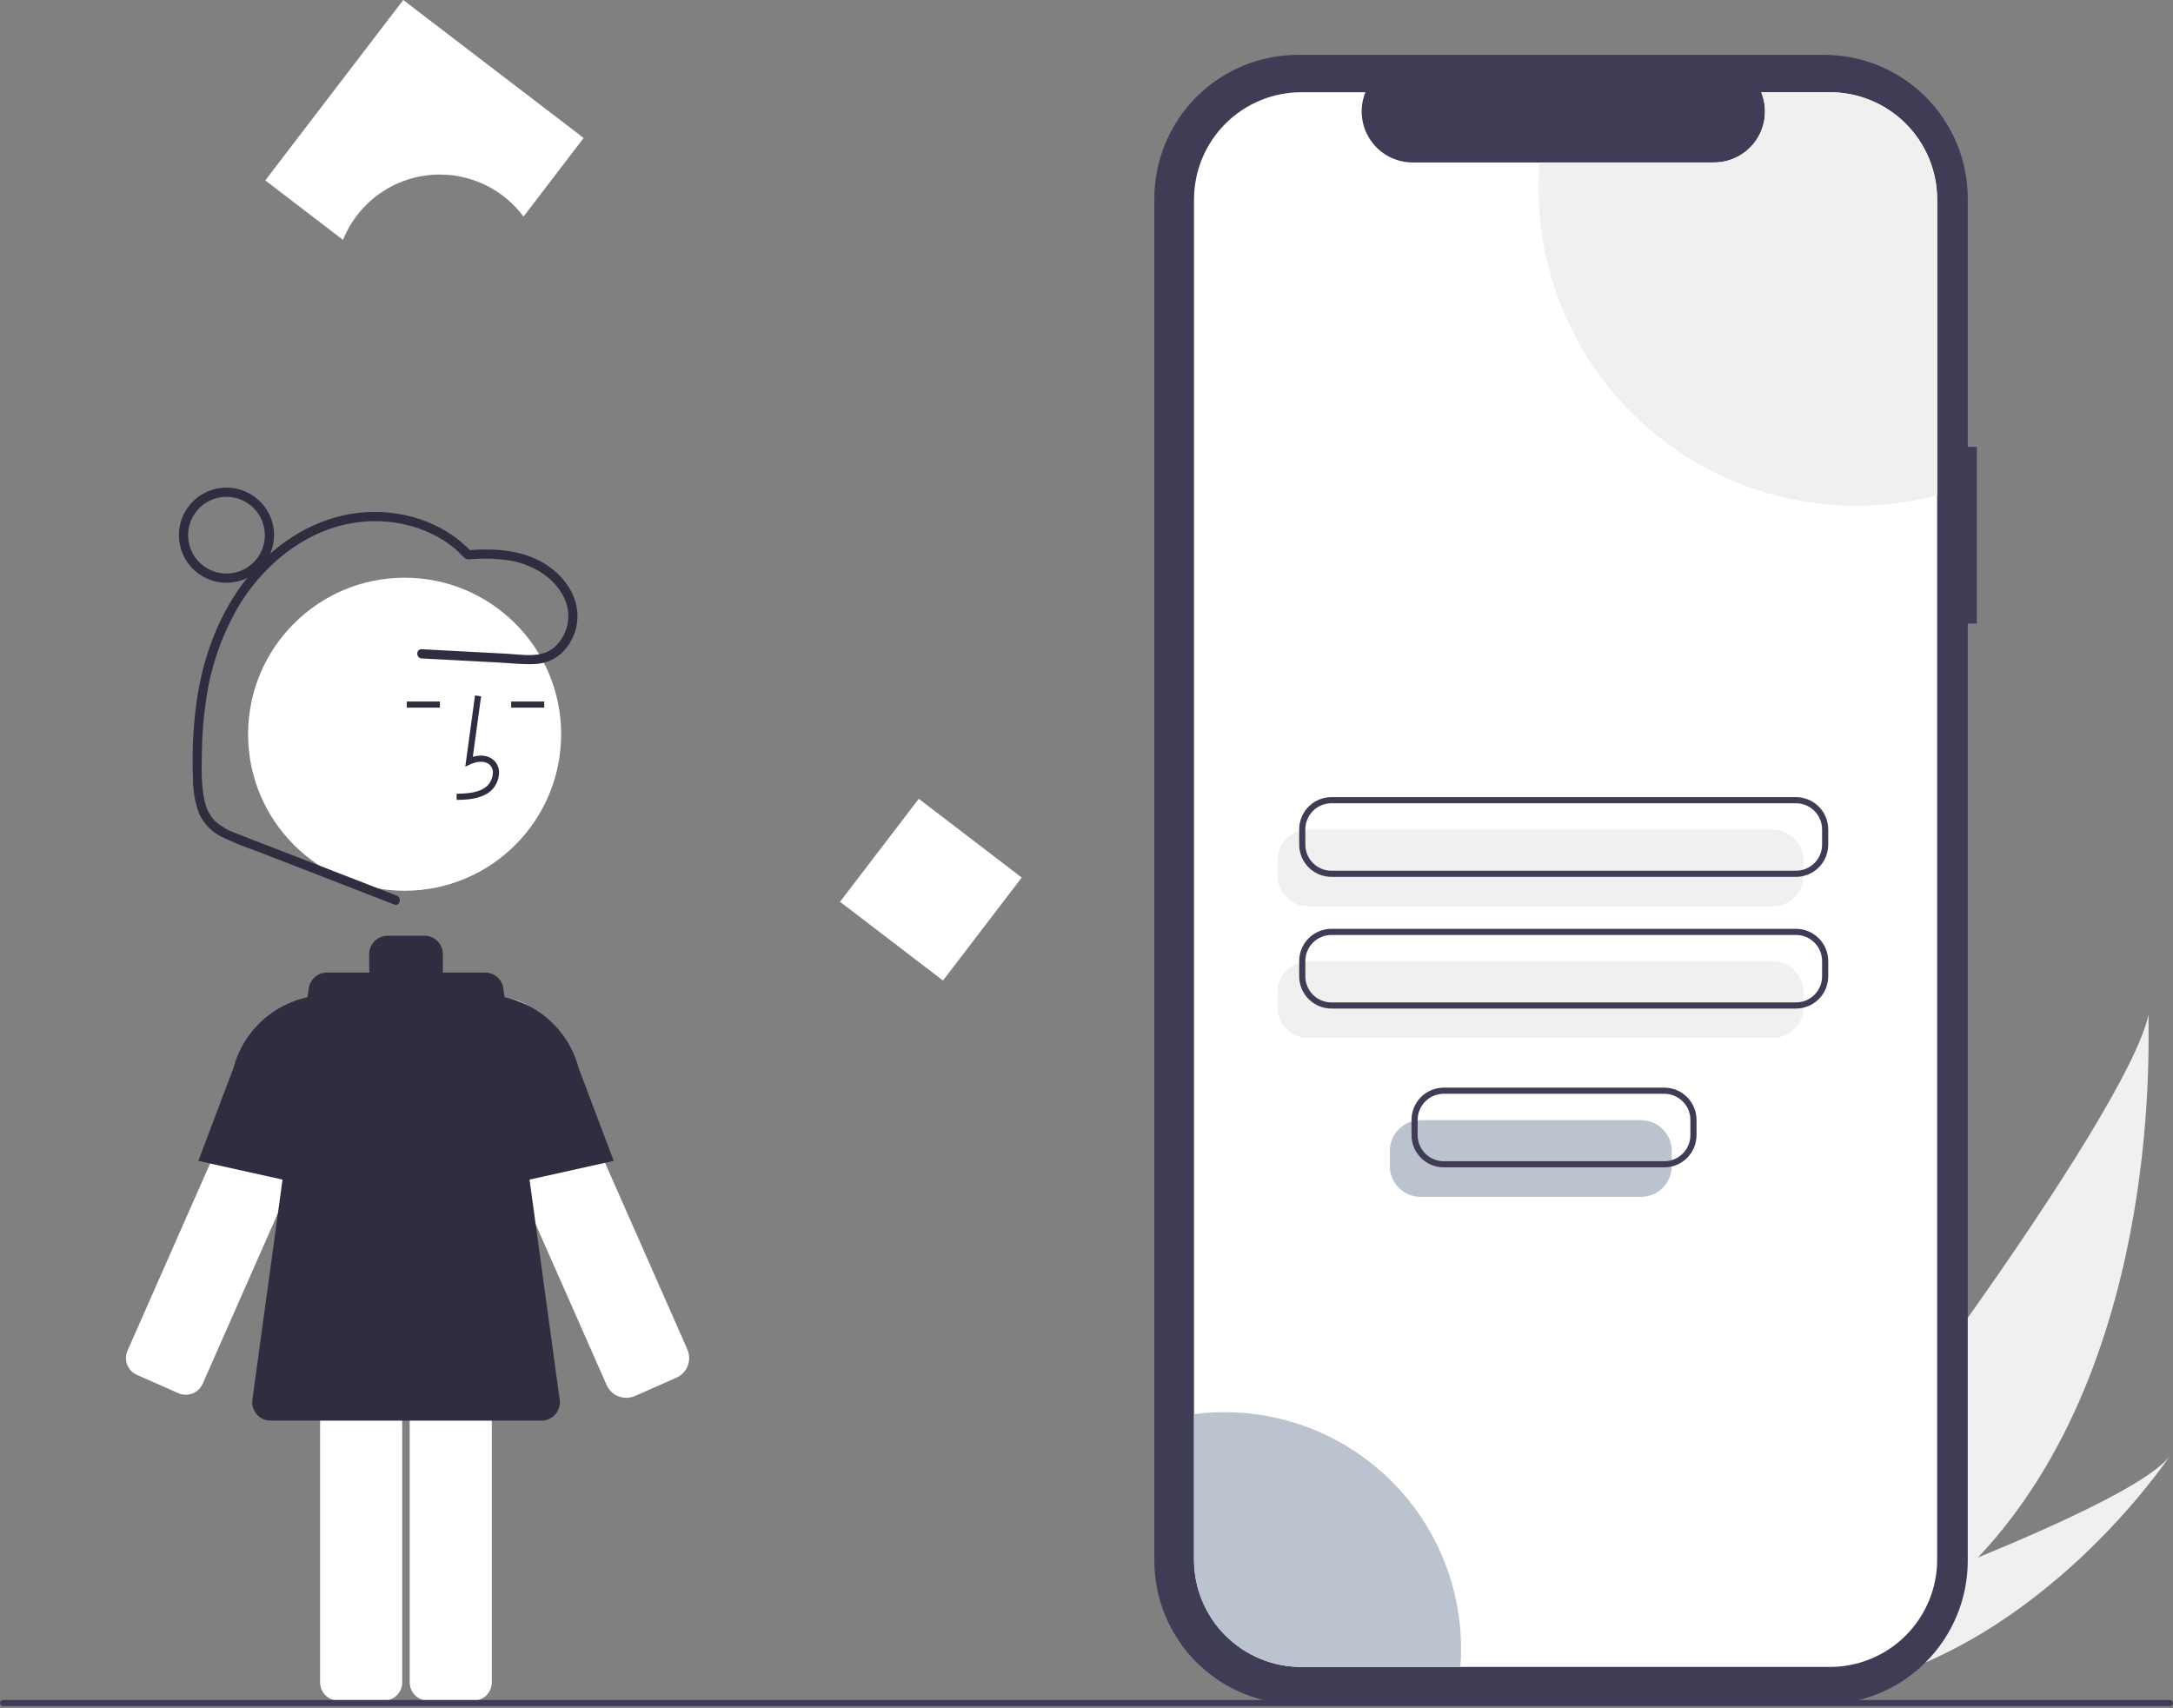 <svg width="257" height="202" viewBox="0 0 257 202" fill="none" xmlns="http://www.w3.org/2000/svg">
<rect x="0" y="0" width="257" height="202" fill="#808080" stroke="none"/>
<g clip-path="url(#clip0_702_5500)">
<path d="M233.937 184.201C229.011 189.476 223.365 194.03 217.168 197.73C217.026 197.817 216.881 197.899 216.736 197.984L206.704 189.104C206.809 189.006 206.926 188.897 207.051 188.776C214.527 181.677 251.638 132.047 254.111 119.961C253.941 120.968 256.343 160.454 233.937 184.201Z" fill="#F0F0F0"/>
<path d="M219.104 199.443C218.914 199.488 218.721 199.531 218.528 199.569L211.001 192.908C211.148 192.856 211.32 192.795 211.516 192.728C214.746 191.584 224.364 188.132 233.937 184.2C244.222 179.974 254.458 175.198 256.659 172.139C256.187 172.85 241.64 194.404 219.104 199.443Z" fill="#F0F0F0"/>
<path d="M233.798 52.845H232.726V23.481C232.726 21.249 232.287 19.039 231.433 16.977C230.578 14.915 229.327 13.042 227.748 11.463C226.17 9.885 224.297 8.634 222.235 7.779C220.173 6.925 217.963 6.486 215.731 6.486H153.52C151.288 6.486 149.078 6.925 147.016 7.779C144.954 8.634 143.08 9.885 141.502 11.463C139.924 13.042 138.672 14.915 137.818 16.977C136.964 19.039 136.525 21.249 136.525 23.481V184.574C136.525 186.805 136.964 189.015 137.818 191.077C138.672 193.139 139.924 195.013 141.502 196.591C143.08 198.169 144.954 199.421 147.016 200.275C149.078 201.129 151.288 201.569 153.52 201.569H215.731C217.963 201.569 220.173 201.129 222.235 200.275C224.297 199.421 226.17 198.169 227.748 196.591C229.327 195.013 230.578 193.139 231.433 191.077C232.287 189.016 232.726 186.806 232.726 184.574V73.746H233.798V52.845Z" fill="#3F3D56"/>
<path d="M229.108 23.598V184.456C229.108 186.123 228.78 187.773 228.142 189.313C227.504 190.853 226.569 192.252 225.39 193.43C224.212 194.609 222.812 195.543 221.272 196.181C219.732 196.818 218.082 197.146 216.415 197.145H153.904C152.237 197.145 150.587 196.817 149.048 196.18C147.508 195.542 146.109 194.607 144.931 193.429C143.753 192.251 142.818 190.852 142.18 189.312C141.543 187.773 141.215 186.122 141.215 184.456V23.598C141.215 21.931 141.543 20.281 142.18 18.741C142.818 17.202 143.753 15.803 144.931 14.625C146.109 13.446 147.508 12.512 149.048 11.874C150.587 11.236 152.237 10.908 153.904 10.909H161.49C161.117 11.824 160.976 12.817 161.077 13.8C161.179 14.784 161.52 15.727 162.072 16.547C162.623 17.367 163.368 18.04 164.24 18.505C165.112 18.97 166.086 19.213 167.074 19.214H202.713C203.702 19.215 204.676 18.972 205.549 18.508C206.423 18.043 207.168 17.371 207.72 16.55C208.272 15.729 208.613 14.785 208.714 13.802C208.815 12.818 208.672 11.824 208.298 10.909H216.415C218.082 10.908 219.732 11.236 221.272 11.873C222.812 12.511 224.212 13.445 225.39 14.623C226.569 15.802 227.504 17.201 228.142 18.741C228.78 20.28 229.108 21.931 229.108 23.598Z" fill="white"/>
<path d="M209.664 107.188H154.718C153.756 107.187 152.833 106.804 152.153 106.124C151.472 105.443 151.089 104.521 151.088 103.558V101.751C151.089 100.789 151.472 99.866 152.153 99.186C152.833 98.505 153.756 98.123 154.718 98.121H209.664C210.626 98.123 211.549 98.505 212.229 99.186C212.91 99.866 213.292 100.789 213.294 101.751V103.558C213.292 104.521 212.91 105.443 212.229 106.124C211.549 106.804 210.626 107.187 209.664 107.188Z" fill="#F0F0F0"/>
<path d="M209.664 122.763H154.718C153.756 122.762 152.833 122.379 152.153 121.699C151.472 121.018 151.089 120.096 151.088 119.133V117.327C151.089 116.364 151.472 115.441 152.153 114.761C152.833 114.08 153.756 113.698 154.718 113.697H209.664C210.626 113.698 211.549 114.08 212.229 114.761C212.91 115.441 213.292 116.364 213.294 117.327V119.133C213.292 120.096 212.91 121.018 212.229 121.699C211.549 122.379 210.626 122.762 209.664 122.763Z" fill="#F0F0F0"/>
<path d="M212.412 103.705H157.467C156.456 103.704 155.488 103.302 154.773 102.587C154.059 101.873 153.657 100.904 153.655 99.893V98.087C153.657 97.076 154.059 96.107 154.773 95.393C155.488 94.678 156.456 94.276 157.467 94.275H212.412C213.423 94.276 214.391 94.678 215.106 95.393C215.82 96.107 216.222 97.076 216.224 98.087V99.893C216.222 100.904 215.82 101.873 215.106 102.587C214.391 103.302 213.423 103.704 212.412 103.705ZM157.467 95.001C156.649 95.002 155.865 95.327 155.286 95.906C154.708 96.484 154.382 97.269 154.381 98.087V99.893C154.382 100.711 154.708 101.496 155.286 102.074C155.865 102.652 156.649 102.978 157.467 102.979H212.412C213.23 102.978 214.014 102.652 214.593 102.074C215.171 101.496 215.497 100.711 215.498 99.893V98.087C215.497 97.269 215.171 96.484 214.593 95.906C214.014 95.327 213.23 95.002 212.412 95.001H157.467Z" fill="#3F3D56"/>
<path d="M212.412 119.28H157.467C156.456 119.279 155.488 118.877 154.773 118.162C154.059 117.448 153.657 116.479 153.655 115.468V113.662C153.657 112.651 154.059 111.682 154.773 110.968C155.488 110.253 156.456 109.851 157.467 109.85H212.412C213.423 109.851 214.391 110.253 215.106 110.968C215.82 111.682 216.222 112.651 216.224 113.662V115.468C216.222 116.479 215.82 117.448 215.106 118.162C214.391 118.877 213.423 119.279 212.412 119.28ZM157.467 110.576C156.649 110.577 155.865 110.902 155.286 111.481C154.708 112.059 154.382 112.844 154.381 113.662V115.468C154.382 116.287 154.708 117.071 155.286 117.649C155.865 118.228 156.649 118.553 157.467 118.554H212.412C213.23 118.553 214.014 118.228 214.593 117.649C215.171 117.071 215.497 116.287 215.498 115.468V113.662C215.497 112.844 215.171 112.059 214.593 111.481C214.014 110.902 213.23 110.577 212.412 110.576H157.467Z" fill="#3F3D56"/>
<path d="M229.108 23.598V58.587C223.549 60.049 217.728 60.217 212.093 59.077C206.459 57.937 201.161 55.52 196.607 52.011C192.053 48.502 188.365 43.996 185.826 38.838C183.287 33.68 181.965 28.009 181.962 22.26C181.962 21.234 182.003 20.218 182.086 19.214H202.713C203.702 19.215 204.676 18.972 205.549 18.508C206.423 18.043 207.168 17.371 207.72 16.55C208.272 15.729 208.613 14.785 208.714 13.802C208.815 12.818 208.672 11.824 208.298 10.909H216.415C218.082 10.908 219.732 11.236 221.272 11.873C222.812 12.511 224.212 13.445 225.39 14.623C226.569 15.802 227.504 17.201 228.142 18.741C228.78 20.28 229.108 21.931 229.108 23.598Z" fill="#F0F0F0"/>
<path d="M172.8 194.96C172.8 195.698 172.773 196.426 172.713 197.145H153.904C152.237 197.145 150.587 196.817 149.048 196.18C147.508 195.542 146.109 194.607 144.931 193.429C143.753 192.251 142.818 190.852 142.18 189.312C141.543 187.773 141.215 186.122 141.215 184.456V167.25C145.157 166.737 149.164 167.071 152.968 168.228C156.771 169.386 160.285 171.341 163.273 173.963C166.262 176.585 168.658 179.814 170.3 183.434C171.943 187.055 172.795 190.984 172.8 194.96Z" fill="#BBC3CE"/>
<path d="M21.098 164.77C21.626 165.002 22.225 165.016 22.764 164.807C23.302 164.598 23.736 164.185 23.969 163.657L40.914 125.254C41.301 124.375 41.42 123.401 41.254 122.455C41.088 121.509 40.646 120.633 39.982 119.938C39.319 119.244 38.464 118.762 37.526 118.553C36.589 118.344 35.61 118.418 34.715 118.765H34.715C33.68 119.16 32.814 119.902 32.264 120.863C32.177 121.015 32.098 121.172 32.027 121.333L15.082 159.735C14.967 159.997 14.904 160.279 14.898 160.565C14.891 160.851 14.941 161.135 15.044 161.402C15.148 161.669 15.303 161.912 15.5 162.119C15.698 162.326 15.934 162.492 16.196 162.607L21.098 164.77Z" fill="white"/>
<path d="M40.218 141.02L23.458 137.295L27.606 126.321C28.313 123.639 29.958 121.299 32.242 119.725C34.526 118.152 37.299 117.449 40.057 117.745L40.218 117.763L40.218 141.02Z" fill="#2F2E41"/>
<path d="M74.071 165.319C73.578 165.318 73.096 165.175 72.683 164.906C72.27 164.637 71.943 164.254 71.743 163.803L54.799 125.4C54.26 124.179 54.21 122.797 54.659 121.539C55.108 120.281 56.022 119.243 57.213 118.639C58.404 118.035 59.781 117.91 61.061 118.29C62.341 118.67 63.427 119.526 64.095 120.683V120.682C64.189 120.846 64.274 121.014 64.35 121.186L81.294 159.589C81.567 160.205 81.582 160.905 81.339 161.533C81.095 162.161 80.612 162.667 79.996 162.939L74.928 165.175L74.925 165.17C74.651 165.268 74.362 165.319 74.071 165.319Z" fill="white"/>
<path d="M50.632 152.132C50.055 152.133 49.501 152.362 49.093 152.771C48.685 153.179 48.455 153.732 48.455 154.31V198.963C48.455 199.541 48.685 200.094 49.093 200.503C49.501 200.911 50.055 201.141 50.632 201.141H55.99C56.568 201.141 57.121 200.911 57.529 200.503C57.938 200.094 58.167 199.541 58.168 198.963V154.31C58.167 153.732 57.938 153.179 57.529 152.771C57.121 152.362 56.568 152.133 55.99 152.132H50.632Z" fill="white"/>
<path d="M40.036 152.132C39.458 152.133 38.905 152.362 38.496 152.771C38.088 153.179 37.858 153.732 37.858 154.31V198.963C37.858 199.541 38.088 200.094 38.496 200.503C38.905 200.911 39.458 201.141 40.036 201.141H45.394C45.971 201.141 46.525 200.911 46.933 200.503C47.341 200.094 47.571 199.541 47.571 198.963V154.31C47.571 153.732 47.341 153.179 46.933 152.771C46.525 152.362 45.971 152.133 45.394 152.132H40.036Z" fill="white"/>
<path d="M47.853 105.35C58.077 105.35 66.366 97.061 66.366 86.837C66.366 76.613 58.077 68.324 47.853 68.324C37.629 68.324 29.34 76.613 29.34 86.837C29.34 97.061 37.629 105.35 47.853 105.35Z" fill="white"/>
<path d="M54.014 94.608C55.214 94.575 56.707 94.533 57.858 93.693C58.2 93.432 58.482 93.1 58.682 92.719C58.883 92.338 58.998 91.918 59.019 91.488C59.04 91.183 58.99 90.877 58.873 90.594C58.756 90.311 58.575 90.059 58.344 89.857C57.743 89.35 56.865 89.231 55.92 89.508L56.9 82.348L56.18 82.25L55.029 90.668L55.629 90.392C56.325 90.072 57.281 89.91 57.875 90.412C58.021 90.543 58.135 90.706 58.207 90.888C58.28 91.071 58.309 91.267 58.294 91.463C58.276 91.783 58.19 92.095 58.041 92.379C57.892 92.662 57.683 92.911 57.429 93.106C56.534 93.76 55.343 93.845 53.993 93.883L54.014 94.608Z" fill="#2F2E41"/>
<path d="M64.367 82.966H60.457V83.692H64.367V82.966Z" fill="#2F2E41"/>
<path d="M52.025 82.966H48.115V83.692H52.025V82.966Z" fill="#2F2E41"/>
<path d="M66.196 165.545L59.533 116.904C59.462 116.382 59.204 115.904 58.807 115.558C58.41 115.212 57.902 115.021 57.375 115.021H52.346C52.367 114.901 52.378 114.78 52.378 114.658V112.843C52.378 112.266 52.149 111.712 51.74 111.303C51.332 110.895 50.778 110.665 50.2 110.665H45.844C45.267 110.665 44.713 110.895 44.304 111.303C43.896 111.712 43.666 112.266 43.666 112.843V114.658C43.667 114.78 43.678 114.901 43.699 115.021H38.67C38.143 115.021 37.635 115.212 37.238 115.558C36.841 115.904 36.583 116.382 36.512 116.904L29.849 165.545C29.806 165.853 29.831 166.166 29.92 166.464C30.009 166.762 30.161 167.038 30.365 167.272C30.57 167.506 30.822 167.694 31.105 167.823C31.388 167.952 31.695 168.018 32.006 168.018H64.038C64.349 168.018 64.657 167.952 64.94 167.823C65.223 167.694 65.475 167.506 65.68 167.272C65.884 167.038 66.036 166.762 66.125 166.464C66.214 166.166 66.238 165.853 66.196 165.545Z" fill="#2F2E41"/>
<path d="M55.827 141.02V117.763L55.988 117.745C58.75 117.449 61.525 118.154 63.811 119.732C66.097 121.309 67.741 123.654 68.445 126.34L72.587 137.295L55.827 141.02Z" fill="#2F2E41"/>
<path d="M46.921 105.927L34.116 100.957C32.022 100.145 29.916 99.357 27.834 98.516C26.942 98.205 26.12 97.721 25.416 97.091C24.802 96.442 24.385 95.633 24.21 94.758C23.766 92.881 23.846 90.828 23.878 88.913C23.902 86.817 24.075 84.726 24.394 82.654C24.953 78.762 26.266 75.016 28.26 71.626C31.851 65.735 38.038 61.302 45.155 61.655C48.45 61.819 51.763 63.002 54.211 65.254C54.467 65.559 54.753 65.837 55.066 66.083C55.284 66.164 55.52 66.18 55.747 66.128C56.046 66.109 56.345 66.094 56.644 66.084C57.682 66.041 58.722 66.084 59.753 66.215C61.632 66.418 63.413 67.157 64.882 68.345C66.106 69.397 67.101 70.883 67.204 72.534C67.253 73.291 67.128 74.051 66.837 74.752C66.547 75.454 66.099 76.08 65.529 76.581C64.001 77.869 61.821 77.416 59.989 77.319L53.276 76.963L49.874 76.783C49.174 76.746 49.176 77.835 49.874 77.872L58.915 78.351C60.367 78.428 61.865 78.617 63.319 78.53C64.436 78.479 65.503 78.05 66.344 77.313C67.112 76.607 67.684 75.715 68.004 74.722C68.325 73.73 68.382 72.671 68.172 71.65C67.706 69.422 66.048 67.579 64.104 66.482C61.459 64.99 58.3 64.847 55.341 65.068L55.726 65.228C52.378 61.635 47.251 60.117 42.437 60.648C37.354 61.209 32.833 64.045 29.585 67.922C25.964 72.245 23.99 77.635 23.223 83.179C22.824 86.171 22.692 89.194 22.83 92.21C22.825 93.54 23.052 94.861 23.503 96.112C24.017 97.33 24.946 98.327 26.125 98.924C27.477 99.577 28.868 100.148 30.288 100.634L35.006 102.465L44.272 106.062L46.631 106.978C47.285 107.231 47.568 106.179 46.921 105.927Z" fill="#2F2E41"/>
<path d="M26.787 68.921C25.674 68.921 24.587 68.591 23.661 67.973C22.736 67.354 22.015 66.476 21.589 65.448C21.163 64.419 21.052 63.288 21.269 62.197C21.486 61.105 22.022 60.103 22.809 59.316C23.596 58.529 24.598 57.993 25.69 57.776C26.781 57.559 27.912 57.67 28.94 58.096C29.968 58.522 30.847 59.243 31.465 60.169C32.084 61.094 32.414 62.182 32.414 63.294C32.412 64.786 31.819 66.216 30.764 67.271C29.709 68.326 28.279 68.919 26.787 68.921ZM26.787 58.757C25.89 58.757 25.013 59.023 24.266 59.522C23.52 60.02 22.939 60.729 22.595 61.558C22.252 62.387 22.162 63.299 22.337 64.18C22.512 65.06 22.944 65.868 23.579 66.503C24.213 67.137 25.022 67.57 25.902 67.745C26.782 67.92 27.695 67.83 28.524 67.487C29.353 67.143 30.061 66.561 30.56 65.815C31.059 65.069 31.325 64.192 31.325 63.294C31.323 62.091 30.845 60.938 29.994 60.087C29.144 59.237 27.99 58.758 26.787 58.757Z" fill="#2F2E41"/>
<path d="M120.841 103.788L108.663 94.474L99.348 106.652L111.526 115.966L120.841 103.788Z" fill="white"/>
<path d="M52.015 20.643C53.94 20.641 55.837 21.09 57.557 21.954C59.276 22.817 60.769 24.072 61.917 25.616L69.028 16.319L47.691 0L31.373 21.336L40.569 28.37C41.489 26.087 43.071 24.132 45.11 22.755C47.15 21.378 49.554 20.643 52.015 20.643Z" fill="white"/>
<path d="M256.637 201.777H0.363C0.267 201.777 0.174 201.739 0.106 201.67C0.038 201.602 0 201.51 0 201.414C0 201.318 0.038 201.225 0.106 201.157C0.174 201.089 0.267 201.051 0.363 201.051H256.637C256.733 201.051 256.826 201.089 256.894 201.157C256.962 201.225 257 201.318 257 201.414C257 201.51 256.962 201.602 256.894 201.67C256.826 201.739 256.733 201.777 256.637 201.777Z" fill="#3F3D56"/>
<path d="M194.088 141.545H168.003C167.041 141.544 166.118 141.161 165.437 140.481C164.757 139.8 164.374 138.877 164.373 137.915V136.108C164.374 135.146 164.757 134.223 165.437 133.543C166.118 132.862 167.041 132.479 168.003 132.478H194.088C195.051 132.479 195.973 132.862 196.654 133.543C197.335 134.223 197.717 135.146 197.718 136.108V137.915C197.717 138.877 197.335 139.8 196.654 140.481C195.973 141.161 195.051 141.544 194.088 141.545Z" fill="#BBC3CE"/>
<path d="M196.837 138.062H170.751C169.741 138.061 168.772 137.659 168.058 136.944C167.343 136.23 166.941 135.261 166.94 134.25V132.443C166.941 131.433 167.343 130.464 168.058 129.75C168.772 129.035 169.741 128.633 170.751 128.632H196.837C197.848 128.633 198.816 129.035 199.531 129.75C200.245 130.464 200.647 131.433 200.648 132.443V134.25C200.647 135.261 200.245 136.23 199.531 136.944C198.816 137.659 197.848 138.061 196.837 138.062ZM170.751 129.358C169.933 129.359 169.149 129.684 168.571 130.263C167.992 130.841 167.667 131.625 167.666 132.443V134.25C167.667 135.068 167.992 135.853 168.571 136.431C169.149 137.009 169.933 137.335 170.751 137.336H196.837C197.655 137.335 198.439 137.009 199.018 136.431C199.596 135.853 199.922 135.068 199.922 134.25V132.443C199.922 131.625 199.596 130.841 199.018 130.263C198.439 129.684 197.655 129.359 196.837 129.358H170.751Z" fill="#3F3D56"/>
</g>
<defs>
<clipPath id="clip0_702_5500">
<rect width="257" height="201.777" fill="white"/>
</clipPath>
</defs>
</svg>

